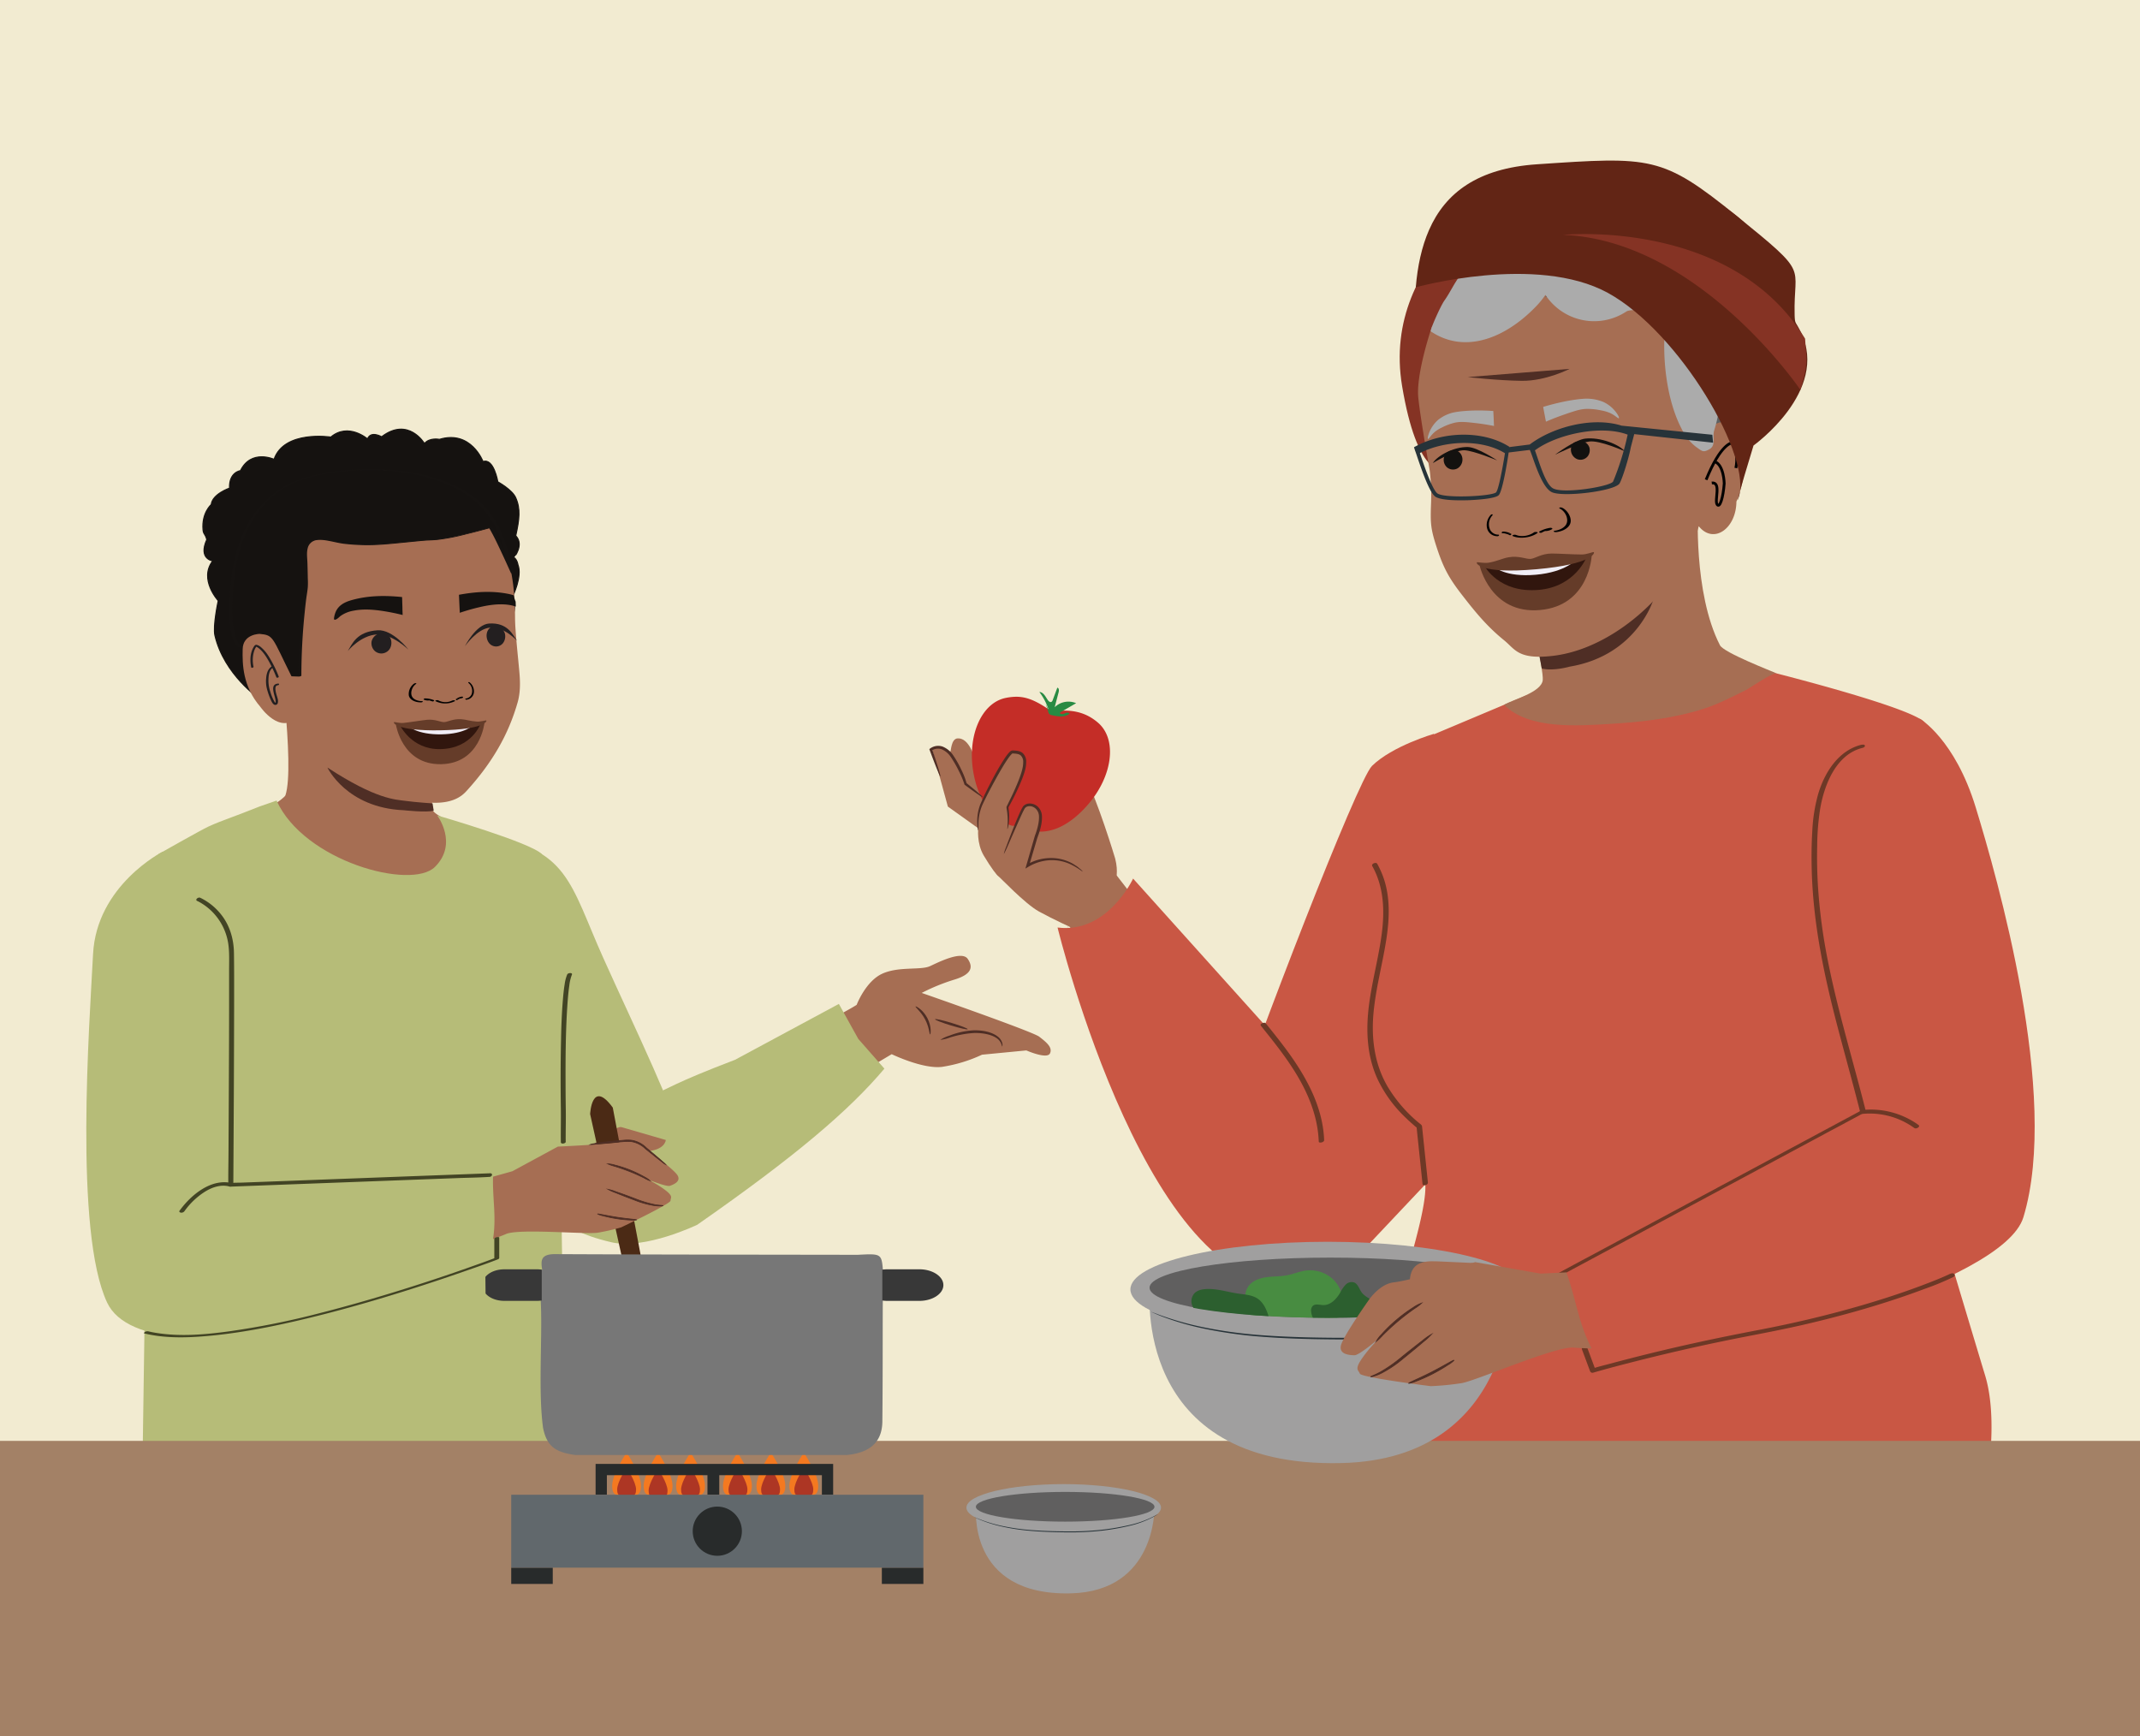 <svg xmlns="http://www.w3.org/2000/svg" xmlns:xlink="http://www.w3.org/1999/xlink" viewBox="0 0 1303.15 1057.31"><defs><style>.cls-1,.cls-23,.cls-26,.cls-40{fill:none;}.cls-2,.cls-33{isolation:isolate;}.cls-3{fill:#f2ebd1;}.cls-4{fill:#a66e53;}.cls-5{fill:#c42d27;}.cls-30,.cls-46,.cls-6{fill:#4f2e25;}.cls-7{fill:#c95744;}.cls-8{fill:#b6bc78;}.cls-10,.cls-9{fill:#151210;}.cls-9{stroke:#161311;stroke-width:0.66px;}.cls-23,.cls-26,.cls-30,.cls-40,.cls-46,.cls-9{stroke-miterlimit:10;}.cls-11{fill:#161311;}.cls-12{fill:#231f20;}.cls-13,.cls-33{fill:#010101;}.cls-14{fill:#653c29;}.cls-15{fill:#31160e;}.cls-16{fill:#f1eef7;}.cls-17{fill:#565656;}.cls-18{fill:#a38166;}.cls-19,.cls-21{fill:#cfcfcf;}.cls-19{mix-blend-mode:multiply;opacity:0.27;}.cls-20{fill:#4b2a15;}.cls-22{fill:#282b2b;}.cls-23,.cls-26{stroke:#282b2b;}.cls-23{stroke-width:7.19px;}.cls-24{fill:#f47920;}.cls-25{fill:#ad3624;}.cls-26{stroke-width:6.86px;}.cls-27{fill:#61686c;}.cls-28{fill:#777;}.cls-29{fill:#383838;}.cls-30,.cls-46{stroke:#4f2e25;}.cls-30{stroke-width:0.43px;}.cls-31{fill:#424424;}.cls-32{fill:#a09f9f;}.cls-33{opacity:0.4;}.cls-34{fill:#273339;}.cls-35{fill:#513835;}.cls-36{fill:#5e5f5f;}.cls-37{fill:#853324;}.cls-38{fill:#13110f;}.cls-39{fill:#ababab;}.cls-40{stroke:#010101;stroke-width:1.69px;}.cls-41{fill:#622515;}.cls-42{fill:#6d3826;}.cls-43{clip-path:url(#clip-path);}.cls-44{fill:#488c41;}.cls-45{fill:#2c5f2f;}.cls-46{stroke-width:0.55px;}.cls-47{fill:#288b43;}</style><clipPath id="clip-path"><ellipse class="cls-1" cx="808.36" cy="784.13" rx="110.14" ry="18.33"/></clipPath></defs><g class="cls-2"><g id="Layer_11" data-name="Layer 11"><polyline class="cls-3" points="-122.78 1190.79 -122.78 -52.07 1384.52 -52.07 1384.52 1190.79"/><polyline class="cls-4" points="728.52 595.64 679.89 532.95 647.37 556.33 660.32 581.61"/><path class="cls-4" d="M679.07,522.75c-.23-.88-10.94-36.13-18.57-50.32s-4.54-26.6-11.87-29.7-11.66,7.21-11,19.2,9,20.32,5.08,23.5-49.24-23.62-49.24-23.62-3.08-12.61-10.32-12.18c-4.17.21-4,8.51-4.52,8.12-6.68-5.18-11-1.54-11-1.54l9.57,34.94,18.51,13.23s-1.14,9.08,3.38,16.67,8.11,12.18,8.91,12.57,16,16.67,24.72,21.46,20.54,10.16,20.54,10.16l26.15-29.19S681.21,531,679.07,522.75Z"/><path class="cls-5" d="M662.33,490.15C652,502,640,508.54,628.11,505.77c-2.37-.56-3.73-2.59-5.94-3.34-1.17-.24-2.72.21-4.15.39a5.67,5.67,0,0,1-2.08-.09c-12-4-20-15.36-23.06-31.57-4.24-22.68,4.64-43.37,19.84-46.23a33.59,33.59,0,0,1,6.07-.65,23.56,23.56,0,0,1,6.89,1c4.1,1.21,8.53,3.63,14.29,7.62l.59.42c12.21-1.83,20.92.52,28.25,6.91C680.43,450.47,677.53,472.79,662.33,490.15Z"/><path class="cls-4" d="M595.64,505.59s-1-8.46,1.55-14.72,16.42-33.21,19.34-33,8.17-.14,7.35,8-10.28,25.23-10.39,25.67,1.34,6.38,0,13.35"/><path class="cls-6" d="M613.46,504.84c-.15,0,.11-1.51.17-4.21a40.36,40.36,0,0,0-.2-4.9c-.09-1-.23-2-.4-3l-.12-.86a1.77,1.77,0,0,1,.28-1.12l.79-1.61c2.13-4.36,4.68-9.57,6.91-15.54,1.07-3,2.19-6.2,2.18-9.48a5.28,5.28,0,0,0-1.53-4.14c-1.12-.93-2.86-1.07-4.72-1.16-.28-.23-.91.5-1.47,1.12s-1.09,1.38-1.6,2.11c-1,1.46-2,3-2.86,4.44-1.81,3-3.46,5.92-5,8.73-3.07,5.64-5.76,10.78-7.78,15.17a30,30,0,0,0-2.28,11,36.89,36.89,0,0,1-.18,4.22c-.11,0-.43-1.48-.53-4.23a28.23,28.23,0,0,1,1.81-11.52c1.91-4.53,4.48-9.73,7.49-15.45,1.52-2.85,3.15-5.82,5-8.85.91-1.51,1.86-3,2.9-4.56.53-.76,1.08-1.51,1.71-2.25a8.34,8.34,0,0,1,1.06-1.1,3.57,3.57,0,0,1,.8-.52,2.17,2.17,0,0,1,.75-.15l.34,0c1.79.11,4,.15,5.75,1.56a7,7,0,0,1,2.16,5.51c0,3.77-1.27,7.06-2.39,10.09a142.78,142.78,0,0,1-7.33,15.55l-.85,1.57c-.15.36-.22.29-.19.47l.09.8q.2,1.65.27,3.12a34.39,34.39,0,0,1-.11,5C614.06,503.41,613.56,504.86,613.46,504.84Z"/><path class="cls-4" d="M660.54,532.82s-15.27-18.71-34.26-5.05l6.62-24.2s3-15.4-9.09-13.4L611.25,522l3,10.57,13.59,6.53s17.06,1,17.63.49S660.54,532.82,660.54,532.82Z"/><path class="cls-6" d="M659.32,530.68c-.2.28-2.93-2.46-8.71-4.94a26.7,26.7,0,0,0-10.91-1.94,28.21,28.21,0,0,0-13.42,4l-1.87,1.12.6-2.06c1.57-5.42,3.27-11.32,5.06-17.5h0l0-.07c.21-.59.45-1.23.68-1.86,1.2-3.6,2.15-7.34,1.92-10.75s-3.05-6-6-5.75a4.08,4.08,0,0,0-1.94.61,4.18,4.18,0,0,0-1.2,1.64c-.73,1.37-1.38,2.78-2,4.14l-3.38,7.61c-1.94,4.41-3.56,8.12-4.86,11.07-1.17,2.6-1.9,4-2,4a24.88,24.88,0,0,1,1.37-4.23c1-2.68,2.44-6.55,4.33-11.29.95-2.38,2-5,3.2-7.74.6-1.38,1.22-2.8,2-4.26.18-.37.42-.75.63-1.12a4,4,0,0,1,1-1.11,5.53,5.53,0,0,1,2.74-.94,7.18,7.18,0,0,1,5.4,1.9,8.21,8.21,0,0,1,2.51,5.34c.27,3.95-.74,7.75-2,11.5-.25.67-.49,1.34-.72,2l0-.09c-1.82,6.16-3.57,12.05-5.17,17.47l-1.28-.94a28.85,28.85,0,0,1,14.32-4A26.65,26.65,0,0,1,651,524.79a21.86,21.86,0,0,1,3.78,2.11,15.55,15.55,0,0,1,2.58,1.91A9.92,9.92,0,0,1,659.32,530.68Z"/><path class="cls-6" d="M598.53,485.5c-.18.23-4.47-2.73-11-7.53l-.19-.14-.08-.29a52.73,52.73,0,0,0-3.35-8,69.74,69.74,0,0,0-5-8.7,12.59,12.59,0,0,0-5.54-4.6,6.8,6.8,0,0,0-6,.82l.25-.89c1.66,4.93,3,9.07,3.89,12s1.32,4.64,1.16,4.7-.9-1.55-2.05-4.38-2.71-6.91-4.51-11.78l-.2-.55.45-.34a8.32,8.32,0,0,1,7.53-1.24,14,14,0,0,1,6.43,5.18,62.85,62.85,0,0,1,5.11,9,46.09,46.09,0,0,1,3.23,8.41l-.26-.43C594.74,481.87,598.71,485.26,598.53,485.5Z"/><path class="cls-7" d="M813,671.84,690,535s-15.59,33.68-46,29.8c0,0,57.07,234.09,149.23,215.86Z"/><path class="cls-7" d="M843.47,834.8c.91-29.4,26.29-93,24.42-114.31,0,0-3-27.15-6.54-36.66-3.65-9.86-12.19-17.45-16.8-26.88-4.93-10.08-8.28-20.32-9-31.55a240.72,240.72,0,0,1,1-39.54c1.22-12.65,2.82-25.21,4.9-37.76,2-12.1,4.07-24.19,5.85-36.33,2.58-17.57,4.71-35.41,4.88-53.22,3.17-2.34,6.41-4.58,9.78-6.66l79.1-33.3,1.85-16.81,81.94-14.16,47.91,20.14s85,21,98.29,31.25c16.21,12.5-10.72,236.86-10.72,236.86s40.11,134,48.52,161.74.55,67.7.55,67.7l-70.26-8.43c-19.26-21.25-76.53,6.48-105.22,8.43H849.28l-9-11.59C841,892,843.42,836.62,843.47,834.8Z"/><path class="cls-4" d="M523.13,653.75,543,641.93s18.7,9.1,30.55,7.74a89.27,89.27,0,0,0,24.44-7.42l27-2.61s12.57,5.55,14.38,1.83-2.43-7-6.53-10.19-71.56-26.65-71.56-26.65A119.83,119.83,0,0,1,581,596.57c10.54-3.16,11.84-7.48,8.3-12.66s-17.6,1.91-22.91,4.39c-5.71,2.67-19.12,0-29.22,4.66s-15.51,18.93-15.51,18.93C518,614.27,508,619.57,508,619.57,507.91,620.47,523.13,653.75,523.13,653.75Z"/><path class="cls-8" d="M522.66,632.63l-11.83-21.31-63.18,34C410,659.75,410.05,661.47,386.47,672l-.31-.3c-3.79,4.63-5.88,12.43-7.33,17.22-3.33,11-28.67,23.24-29.53,34.81-.55,7.48-10.08,8.37-7.8,20.34,4.18,2.15,11.22,7.86,30.88,12.4,20.36,4.71,52.18-10.65,52.18-10.65,60.27-42,92.64-69.77,114-95.08Z"/><path class="cls-4" d="M169,389.6s10.75,76.81,4.83,94.64c-1.43,4.32-56.5,35.6-56.5,35.6L258.18,556l59.29-36.13s-52.33-21.22-53.83-26.39-.53-40-.53-40"/><path class="cls-9" d="M314.07,326.22h0c2.22-10.12,3-16.34-.05-23.19-2.13-4.84-10.87-9.62-10.87-9.62s-2.46-14.65-9-12.33c0,0-7.32-19.38-26.55-13.53,0,0-6-1.26-9.12,2.54,0,0-9.83-16.53-26.08-4.12,0,0-6.62-3.87-8.59,1.32,0,0-11.65-10.16-22.36-1.13,0,0-28.38-4.38-34.56,13.54,0,0-13.93-6.35-20.44,6.89,0,0-7.06.86-6.68,10.65,0,0-10.43,3.54-11.14,10,0,0-5.87,5.06-5,15.3.24,2.92,1.19,2.11,2.3,6-5.33,11.94,3.61,13,3.61,13-8.6,11.22,3.35,24.25,3.35,24.25s-3.35,15.45-2,21.22c5.64,24,27.26,38.55,27.26,38.55s-6-51.11-7.27-63.63,8-34.82,11.24-39.69,27.89,2.66,65.16,1.22,44.5-8.4,49-7.38c9.32,2.11,18.38,34.44,18.51,44.33s3.9,28.38,3.9,28.38,19.47-9.22,13.49-25.58c0,0,6-12.22,3.22-19.32,0,0-.42-3-2.38-4.42C313,339.46,319.36,331.84,314.07,326.22Z"/><path class="cls-4" d="M194.67,456.34c15.38,16.59,38.11,27.49,59.24,31.39,20.74,3.82,27.56-3.17,30.37-6.28,15.46-17,25.42-34.23,31-54,1.5-5.36,1.56-11.11,1.09-17-.71-8.81-2.7-25.7-2.73-34.13-.08-21.49-2.84-40.91-15-58.73-25.35-37.12-84-35.24-105.63-24.46-25.23,12.59-36.25,37.41-37.31,63.6a70.53,70.53,0,0,0,2.94,23.85,76.26,76.26,0,0,1,9.66,12.77"/><path class="cls-10" d="M298.68,321.27s1.74,1.52,13.4,27.45c-2.9-8.27-4.6-20.73-11.87-32.21C274.82,276.44,197.62,283.43,176.05,295c-25.22,13.57-34.16,40-35.2,68.21-.42,11.47-.76,18.79,2.83,28.23.16.12,2.21,2.19,2.21,2.19s23.14,4,31,17.83l5.63.19s-.09-27.73,3.93-54.07c0,0-.21-14.4-.49-18.72-.88-13.31,11.13-10.76,19.45-8.81,5.17,1.22,16.32,1.81,21.63,1.59,13.56-.54,30.67-2.92,37-3C273,328.58,298.68,321.27,298.68,321.27Z"/><path class="cls-11" d="M297.79,321.58a12,12,0,0,1,1.24,2c2.1,3.77,3.94,7.69,5.78,11.59,2.16,4.57,4.25,9.17,6.32,13.78.17.38,2-.19,1.89-.5-2.23-6.45-3.54-13.17-5.84-19.6A58.24,58.24,0,0,0,297.33,311c-6.46-7.74-15.08-13.32-24.33-17.15a110.76,110.76,0,0,0-30.74-7.41,160.05,160.05,0,0,0-31.26-.13,128.61,128.61,0,0,0-25.73,4.75,57.72,57.72,0,0,0-23.91,14.21c-9.15,9-14.9,20.76-18,33.11a114.13,114.13,0,0,0-3.1,19.53c-.54,7.21-1,14.67-.28,21.88a45.46,45.46,0,0,0,2.11,10,7.43,7.43,0,0,0,.78,2,8.35,8.35,0,0,0,.95.93,5.59,5.59,0,0,0,1.36,1.26,12.85,12.85,0,0,0,2.25.48c1.7.4,3.4.86,5.07,1.39a57.86,57.86,0,0,1,13.79,6.22,33.74,33.74,0,0,1,6.44,5.23,25.13,25.13,0,0,1,2.68,3.41c.25.39.43.94.85,1.1a2.74,2.74,0,0,0,.7,0l5,.17c.3,0,1.56-.17,1.56-.6a378.54,378.54,0,0,1,2-38.24q.38-3.82.84-7.63c.32-2.66.84-5.31,1.08-8a45.87,45.87,0,0,0,0-5.11c-.06-3.19-.13-6.37-.23-9.56-.09-2.87-.58-5.94.11-8.75a6.46,6.46,0,0,1,4.86-5.1c2.74-.57,5.73-.07,8.44.45,2.94.56,5.81,1.31,8.79,1.68,3.84.47,7.71.71,11.58.82,8.41.24,16.84-.69,25.2-1.51,4-.39,8-.81,12-1.15,2.56-.22,5.14-.22,7.71-.46a127.32,127.32,0,0,0,17.92-3.44q7.18-1.74,14.3-3.73l.77-.22c.15,0,.95-.24.88-.49s-.9,0-1,0c-9.76,2.78-19.74,5.55-29.81,6.94-2.42.33-4.84.35-7.27.51-3.71.25-7.4.65-11.09,1-8.74.87-17.57,2-26.35,1.88-4.08-.05-8.17-.28-12.23-.73-3.11-.35-6.09-1.05-9.15-1.67-4.75-.95-11.33-1.88-15.24,1.8-2.22,2.09-2.59,5.3-2.44,8.2s.23,5.51.3,8.26c.07,2.95.13,5.89.18,8.84a62.72,62.72,0,0,1-.95,8.83,384.12,384.12,0,0,0-2.95,46.23v.81l1.56-.6-5.63-.2.32.1c-5-8.56-14.83-13.26-23.94-16.08-1.57-.48-3.16-.92-4.76-1.3a14.51,14.51,0,0,1-2.39-.52c-.09,0-.08-.05,0,0a6.21,6.21,0,0,1-.85-.85c-.35-.35-.73-.68-1.06-1.05a4.89,4.89,0,0,1-.79-1.75A44.83,44.83,0,0,1,141.9,380c-.76-6.85-.35-13.91.08-20.76a116.76,116.76,0,0,1,2.69-19.16c2.72-11.81,7.72-23.23,15.85-32.35A54.91,54.91,0,0,1,184,292a113.59,113.59,0,0,1,23.66-4.76,157.81,157.81,0,0,1,29.56-.44,117.19,117.19,0,0,1,29.93,6.1c9,3.21,17.6,7.89,24.52,14.55a51.53,51.53,0,0,1,9.58,12.67c3.45,6.43,5.53,13.41,7.43,20.42.76,2.82,1.5,5.64,2.45,8.4l1.89-.5c-3.11-6.92-6.25-13.83-9.63-20.62a57.79,57.79,0,0,0-3.44-6.39,3.14,3.14,0,0,0-.38-.5C299.22,320.65,297.57,321.38,297.79,321.58Z"/><path class="cls-4" d="M181.18,436.46c-10.66,11.39-22.68-6.09-22.68-6.09-10.74-12.46-10.95-25.93-10.72-35.15S158.14,386,158.14,386c8.62.79,7.42,1.82,19.5,26.12"/><path class="cls-12" d="M169.75,412a72.7,72.7,0,0,0-6.27-12.54,23.23,23.23,0,0,0-4.59-5.39,6.78,6.78,0,0,0-2.47-1.38c-1.1-.27-1.62.7-2.11,1.55-2.06,3.62-2.13,8.06-1.37,12.06.13.66,1.56.3,1.43-.38a18.35,18.35,0,0,1,.42-9.56,9,9,0,0,1,1.61-3l-.85.31a.36.36,0,0,1,.15,0c.05,0-.16-.05,0,0l.28.1a6.47,6.47,0,0,1,1.63,1c2.56,2,4.41,4.95,6,7.74a79.86,79.86,0,0,1,4.67,9.85c.27.65,1.68.24,1.43-.38Z"/><path class="cls-12" d="M169.35,416.26c-6,.48-1.1,8.26-1.51,11.45,0,.05-.15.53-.14.54s.25.11.21-.07-.35-.34-.43-.44a7.19,7.19,0,0,1-.58-.86,26.21,26.21,0,0,1-2.23-5.46,21.55,21.55,0,0,1-1.21-6.62c0-2.68.19-6.73,2.81-8.27.83-.49.07-1.21-.62-.8-2.6,1.51-3.38,4.55-3.58,7.37a18.89,18.89,0,0,0,.39,6,41.55,41.55,0,0,0,2.35,6.87c.48,1,1.09,2.58,2.19,3.13a1.57,1.57,0,0,0,2.14-.89,5.41,5.41,0,0,0-.15-3.08c-.38-1.61-2.81-7.62.22-7.86.79-.06,1.11-1.09.14-1Z"/><path class="cls-12" d="M234.94,385.82c-2.56-1.13-5.4.16-6.94,1.69a6.37,6.37,0,0,0-1.71,3.06,6.49,6.49,0,0,0,1.89,5.79,6,6,0,0,0,7,.78c2.95-1.59,3.71-5.3,2.8-7.91a6,6,0,0,0-3-3.41"/><path class="cls-12" d="M248.74,395.59S239.27,383.24,230,383.8c-13,.79-15.63,8.55-18.22,12.66,0,0,7.89-9.76,18-10.12C238.91,386,248.74,395.59,248.74,395.59Z"/><path class="cls-12" d="M298.84,381.93c2.23-1.43,5-.49,6.61.86a6.31,6.31,0,0,1,1.94,2.82,6.85,6.85,0,0,1-1.08,6,5.35,5.35,0,0,1-6.36,1.6c-2.92-1.24-4.06-4.83-3.51-7.53a5.92,5.92,0,0,1,2.4-3.73"/><path class="cls-12" d="M283.1,393.54s6.74-13.35,14.74-13.85c11.26-.7,14.36,6.71,17,10.5,0,0-7.85-8.79-16.54-8C290.46,382.9,283.1,393.54,283.1,393.54Z"/><path class="cls-13" d="M275.41,426.57a9.31,9.31,0,0,1-8.56-.12c-.55-.3-2.33.11-1.56.54a13.12,13.12,0,0,0,11.64,0c.3-.17.24-.41-.15-.52a2.11,2.11,0,0,0-1.37.13"/><path class="cls-13" d="M264.21,426.35a15,15,0,0,0-5.32-1.06,1.21,1.21,0,0,0-.79.3c-.15.14-.17.33,0,.43a5.65,5.65,0,0,0,2.91.52,1.09,1.09,0,0,0,.88-.39c.15-.25-.16-.4-.4-.38a4.59,4.59,0,0,1-2.35-.43l-.76.73a13.46,13.46,0,0,1,4.75,1,1.17,1.17,0,0,0,1-.15c.18-.13.38-.41.08-.53"/><path class="cls-13" d="M257,426.93c-2.12.05-4.66-.75-5.79-2.31-1.69-2.34-.4-6.48,2.18-8.16.28-.18.12-.39-.18-.44a1.74,1.74,0,0,0-1.12.3,7.8,7.8,0,0,0-3.14,7.17c.42,2.1,2.52,3.49,5.1,4a12.37,12.37,0,0,0,2.37.21c.32,0,.89-.14,1-.4s-.15-.36-.46-.35"/><path class="cls-13" d="M279.25,425.3a.27.27,0,0,1,.25-.41,2.54,2.54,0,0,0,1.62-.63l.59.66a7.55,7.55,0,0,0-3.27,1.36.59.59,0,0,1-.68-.07c-.14-.11-.3-.37-.11-.52"/><path class="cls-13" d="M277.65,425.69a8.26,8.26,0,0,1,3.67-1.5.69.69,0,0,1,.58.23.3.3,0,0,1,0,.43"/><path class="cls-13" d="M283.68,425.37a4.35,4.35,0,0,0,3.56-2.76,6.27,6.27,0,0,0-2-6.76.26.26,0,0,1,.08-.46.84.84,0,0,1,.75.2,7,7,0,0,1,2.53,5.7,4.94,4.94,0,0,1-3,4.38,5.33,5.33,0,0,1-1.52.4.73.73,0,0,1-.7-.31c-.12-.25.07-.37.27-.39"/><path class="cls-10" d="M244.85,363.52q.1,3.11.2,6.23c0,1.58.09,3.17.14,4.74-4.71-1.17-8.72-1.91-11.75-2.38-6-.93-12.25-1.43-18.26-.22a19.29,19.29,0,0,0-7.74,3.14c-.74.53-2.72,2.78-3.88,2.25-.47-.21.2-2.79.28-3,1.39-5.2,5.39-7.47,10.33-8.86,10.08-2.84,20.31-2.91,30.68-1.85"/><path class="cls-10" d="M314,366.35a15.67,15.67,0,0,1-1.11-3.82,25.18,25.18,0,0,0-3.16-.85c-10.11-2.06-20.15-1.35-30.25.5.09,2.07.19,4.15.28,6.23.08,1.58.15,3.16.23,4.74,4.53-1.53,8.41-2.58,11.35-3.27,5.82-1.4,11.91-2.37,17.89-1.63a22.29,22.29,0,0,1,4.88,1.13Z"/><path class="cls-6" d="M263.4,489.22s-10.53-.7-16.54-1.54-17.64-.77-47.48-20.3c0,0,11.6,24.55,46.5,26,0,0,14.15,1.56,18.22.24Z"/><path class="cls-14" d="M268.08,441.91c-10.3.19-27-.71-27-.71s3.65,24.57,27.52,24.14S295,440.21,295,440.21,278.37,441.72,268.08,441.91Z"/><path class="cls-15" d="M268.18,441.91c-4.9.09-24.65-.38-24.65-.38s6.89,15,24.6,14.64c19.2-.35,24.48-15.38,24.48-15.38Z"/><path class="cls-16" d="M268.4,442.64c-4.89.09-19.8-.47-19.8-.47s5.46,5.26,20.14,5S288,441.61,288,441.61Z"/><path class="cls-14" d="M296.09,438.69c-.52-.12-3.35.88-5.79.71-4.05-.27-6.61-1.29-9.55-1.46-5-.3-8.17,1.74-10.35,1.78s-5.39-1.88-10.4-1.41c-2.93.28-10.18,1.48-14.23,1.9-2.42.26-5.29-.64-5.81-.5-.72.19.78,5.47,28.17,5S296.82,438.85,296.09,438.69Z"/><path class="cls-6" d="M610.4,635.5a7.39,7.39,0,0,0-2.63-4.15c-3.32-2.73-9-4.14-15-3.94a47.23,47.23,0,0,0-14.63,3.23,21,21,0,0,0-5.55,2.58,25,25,0,0,0,5.93-1.45,60.62,60.62,0,0,1,14.38-2.72c5.67-.2,11.09,1,14.14,3.21a7.59,7.59,0,0,1,2.7,3.41c.38,1,.44,1.53.51,1.6S610.58,636.67,610.4,635.5Z"/><path class="cls-6" d="M579.53,622.91c-5.51-1.68-10.06-2.69-10.15-2.26s4.27,2.14,9.77,3.81,10,2.69,10.13,2.25S585,624.59,579.53,622.91Z"/><path class="cls-6" d="M563.34,620.74c2.52,4.76,2.58,9,3,9.18s1.13-4.59-1.56-9.85-7.15-7.58-7.27-7.18C557.22,613.27,560.83,616,563.34,620.74Z"/><path class="cls-8" d="M358.49,742c18.94,10.72,46.71,3.37,68.24-1.4l.51-.34c-4.53-10-.62-14.5-4.84-27.18-12.87-40.56-34.71-84.54-55-129.67S346,515.35,294,509.42c0,0,28.46,164.81,61.57,227.14Z"/><path class="cls-4" d="M361.35,697l.85-.72c3.09-2.53,13.39-10.78,16.24-9.93,3.33,1,27,7.84,27,7.84s-.34,6.51-12.77,6.9S361.35,697,361.35,697Z"/><path class="cls-8" d="M158,491.12c-18.14,7.28-22.15,8.15-31,12.17-4.29,1.94-30.56,16.85-30.56,16.85l2.85,75.32L88.69,760.59l-1.88,128.5c-7.07,16.18.14-17.37-2.52.17L63.18,918.93c14.35,3.81,51-23.25,65.54-21,23,3.62,46.69,4,69.93,4.95,28.78,1.17,57.67,1.93,86.4-.76,28.5-2.67,40.77,9.71,68.24,1.83L342.88,785.72s-2.5-64.05,1.2-74.74c4.69-13.58,6.2-19.52,6.47-38.64.48-33.7-16.62-55.61-16.62-55.61L330,520.16c-6.52-7.08-63.78-23.64-63.78-23.64s13,17.11-1.37,31.38-79.72-3.37-96.44-40.41Z"/><path class="cls-17" d="M328.51,824.91h0Z"/><rect class="cls-18" x="-85.58" y="877.4" width="1456.1" height="247.98"/><path class="cls-19" d="M299,874.53l-.17-.1Z"/><path class="cls-1" d="M151.66,695.83q.78,3.81,1.82,7.55a.74.74,0,0,0-.15-.53C153,701.39,152.35,699,151.66,695.83Z"/><path class="cls-20" d="M373.15,674.45l34.59,183.06-8.14,2.17L359.36,678.41S360.3,656.87,373.15,674.45Z"/><path class="cls-21" d="M403.82,804.68c-.17.11-.35.26-.55.39C403.47,804.94,403.65,804.79,403.82,804.68Z"/><path class="cls-21" d="M402.56,805.58c-.4.28-.8.56-1.24.85C401.76,806.14,402.16,805.86,402.56,805.58Z"/><path class="cls-21" d="M403.16,805.15a4.62,4.62,0,0,1-.47.34A4.62,4.62,0,0,0,403.16,805.15Z"/><path class="cls-21" d="M401.21,806.48c-.16.11-.37.22-.56.35C400.84,806.7,401.05,806.59,401.21,806.48Z"/><path class="cls-21" d="M405.44,803.35l-.39.34Z"/><path class="cls-21" d="M406.48,802.38c-.29.3-.63.58-.94.88C405.85,803,406.19,802.68,406.48,802.38Z"/><path class="cls-21" d="M404.92,803.79a3,3,0,0,0-.43.37A3,3,0,0,1,404.92,803.79Z"/><path class="cls-21" d="M404.41,804.2l-.56.46Z"/><path class="cls-21" d="M400.53,806.92c-.21.11-.41.23-.61.35C400.12,807.15,400.32,807,400.53,806.92Z"/><path class="cls-21" d="M398.27,808.19l-.64.35Z"/><path class="cls-21" d="M399.83,807.32c-.46.27-.95.54-1.45.81C398.88,807.86,399.37,807.59,399.83,807.32Z"/><path class="cls-21" d="M409.37,798.56c-.07.11-.13.23-.2.35C409.24,798.79,409.3,798.67,409.37,798.56Z"/><path class="cls-21" d="M410.5,795.05a2.09,2.09,0,0,1,0,.34A2.09,2.09,0,0,0,410.5,795.05Z"/><path class="cls-21" d="M409.86,797.52c-.07.14-.12.3-.2.45C409.74,797.82,409.79,797.66,409.86,797.52Z"/><path class="cls-21" d="M407.77,800.93c-.11.16-.25.3-.38.46C407.52,801.23,407.66,801.09,407.77,800.93Z"/><path class="cls-21" d="M408.81,799.5c-.08.14-.18.28-.26.41C408.63,799.78,408.73,799.64,408.81,799.5Z"/><path class="cls-21" d="M407.33,801.47a3.81,3.81,0,0,0-.33.36A3.81,3.81,0,0,1,407.33,801.47Z"/><path class="cls-21" d="M408.12,800.5c-.1.13-.21.24-.31.38C407.91,800.74,408,800.63,408.12,800.5Z"/><path class="cls-21" d="M410.45,795.52c0,.16-.06.31-.1.45C410.39,795.83,410.41,795.68,410.45,795.52Z"/><path class="cls-21" d="M410.57,794.55a2,2,0,0,0,0,.34A2,2,0,0,1,410.57,794.55Z"/><path class="cls-21" d="M410.18,796.58a2.58,2.58,0,0,1-.1.33A2.58,2.58,0,0,0,410.18,796.58Z"/><path class="cls-21" d="M410,797.05c-.05.15-.12.28-.15.4C409.92,797.33,410,797.2,410,797.05Z"/><path class="cls-21" d="M408.46,800l-.25.32Z"/><path class="cls-21" d="M410.32,796.07a2,2,0,0,0-.08.37A2,2,0,0,1,410.32,796.07Z"/><path class="cls-21" d="M409.1,799a2.87,2.87,0,0,1-.27.46A2.87,2.87,0,0,0,409.1,799Z"/><path class="cls-21" d="M409.61,798.09l-.16.33Z"/><path class="cls-21" d="M406.9,801.94l-.34.34Z"/><path class="cls-19" d="M397.63,808.54c-.05,0-.08,0-.14.05S397.58,808.55,397.63,808.54Z"/><path class="cls-19" d="M408.83,799.48l0,0Z"/><path class="cls-19" d="M408.55,799.91a.6.6,0,0,0-.09.13A.6.6,0,0,1,408.55,799.91Z"/><path class="cls-19" d="M406.56,802.28s-.05.08-.08.1S406.52,802.31,406.56,802.28Z"/><path class="cls-19" d="M403.85,804.66s0,0,0,0S403.84,804.66,403.85,804.66Z"/><path class="cls-19" d="M404.49,804.16s-.06,0-.08,0S404.45,804.17,404.49,804.16Z"/><path class="cls-19" d="M407,801.83l-.1.11Z"/><path class="cls-19" d="M409.17,798.91a.14.14,0,0,1-.07.11A.14.14,0,0,0,409.17,798.91Z"/><path class="cls-19" d="M405.05,803.69l-.13.1Z"/><path class="cls-19" d="M403.27,805.07a.38.38,0,0,1-.11.08A.38.38,0,0,0,403.27,805.07Z"/><path class="cls-19" d="M405.54,803.26a.41.41,0,0,0-.1.09A.41.41,0,0,1,405.54,803.26Z"/><path class="cls-19" d="M408.21,800.36a1.1,1.1,0,0,0-.09.14A1.1,1.1,0,0,1,408.21,800.36Z"/><path class="cls-19" d="M399.92,807.27s-.05,0-.09.05S399.89,807.27,399.92,807.27Z"/><path class="cls-19" d="M398.38,808.13l-.11.06Z"/><path class="cls-19" d="M407.81,800.88a.1.1,0,0,0,0,0A.1.1,0,0,1,407.81,800.88Z"/><path class="cls-19" d="M400.65,806.83s-.09,0-.12.09S400.62,806.86,400.65,806.83Z"/><path class="cls-19" d="M407.39,801.39s-.05.05-.06.08S407.39,801.41,407.39,801.39Z"/><path class="cls-19" d="M402.69,805.49a.73.73,0,0,1-.13.09A.73.73,0,0,0,402.69,805.49Z"/><path class="cls-19" d="M401.32,806.43l-.11.05Z"/><path class="cls-19" d="M409.89,797.45a.07.07,0,0,0,0,.07A.07.07,0,0,1,409.89,797.45Z"/><path class="cls-19" d="M410.53,794.89a1.43,1.43,0,0,0,0,.16A1.43,1.43,0,0,1,410.53,794.89Z"/><path class="cls-19" d="M410.46,795.39a.57.57,0,0,0,0,.13A.57.57,0,0,1,410.46,795.39Z"/><path class="cls-19" d="M410.35,796s0,.07,0,.1S410.35,796,410.35,796Z"/><path class="cls-19" d="M409.66,798a.61.61,0,0,0-.05.12A.61.61,0,0,1,409.66,798Z"/><path class="cls-19" d="M409.45,798.42l-.08.14Z"/><path class="cls-19" d="M410.24,796.44a.53.53,0,0,0-.06.14A.53.53,0,0,1,410.24,796.44Z"/><path class="cls-19" d="M410.08,796.91a.43.43,0,0,0,0,.14A.43.43,0,0,1,410.08,796.91Z"/><rect class="cls-22" x="311.31" y="954.6" width="25.29" height="9.92"/><rect class="cls-22" x="537" y="954.6" width="25.29" height="9.92"/><line class="cls-23" x1="434.4" y1="894.51" x2="434.4" y2="910.21"/><path class="cls-24" d="M390.36,904.69c0,7.17-3.94,5.79-8.79,5.79s-8.78,1.38-8.78-5.79,8.78-20.17,8.78-20.17S390.36,897.52,390.36,904.69Z"/><path class="cls-24" d="M409.53,904.69c0,7.17-3.94,5.79-8.79,5.79s-8.78,1.38-8.78-5.79,8.78-20.17,8.78-20.17S409.53,897.52,409.53,904.69Z"/><path class="cls-24" d="M429.29,904.69c0,7.17-3.94,5.79-8.79,5.79s-8.78,1.38-8.78-5.79,8.78-20.17,8.78-20.17S429.29,897.52,429.29,904.69Z"/><path class="cls-24" d="M457.86,904.69c0,7.17-3.93,5.79-8.78,5.79s-8.79,1.38-8.79-5.79,8.79-20.17,8.79-20.17S457.86,897.52,457.86,904.69Z"/><path class="cls-24" d="M478.21,904.69c0,7.17-3.93,5.79-8.78,5.79s-8.79,1.38-8.79-5.79,8.79-20.17,8.79-20.17S478.21,897.52,478.21,904.69Z"/><path class="cls-24" d="M498.26,904.69c0,7.17-3.93,5.79-8.78,5.79s-8.78,1.38-8.78-5.79,8.78-20.17,8.78-20.17S498.26,897.52,498.26,904.69Z"/><path class="cls-25" d="M387.33,907c0,4.7-2.58,3.8-5.76,3.8s-5.75.9-5.75-3.8,5.75-13.22,5.75-13.22S387.33,902.34,387.33,907Z"/><path class="cls-25" d="M406.5,907.72c0,4.7-2.58,3.8-5.76,3.8s-5.75.9-5.75-3.8,5.75-13.21,5.75-13.21S406.5,903,406.5,907.72Z"/><path class="cls-25" d="M426.26,907c0,4.7-2.57,3.8-5.75,3.8s-5.76.9-5.76-3.8,5.76-13.22,5.76-13.22S426.26,902.34,426.26,907Z"/><path class="cls-25" d="M455.14,907c0,4.7-2.57,3.8-5.75,3.8s-5.76.9-5.76-3.8,5.76-13.22,5.76-13.22S455.14,902.34,455.14,907Z"/><path class="cls-25" d="M475,907c0,4.7-2.57,3.8-5.75,3.8s-5.76.9-5.76-3.8,5.76-13.22,5.76-13.22S475,902.34,475,907Z"/><path class="cls-25" d="M495.24,907c0,4.7-2.58,3.8-5.76,3.8s-5.76.9-5.76-3.8,5.76-13.22,5.76-13.22S495.24,902.34,495.24,907Z"/><polyline class="cls-26" points="366.12 910.21 366.12 894.86 503.92 894.86 503.92 910.21"/><rect class="cls-27" x="311.31" y="910.21" width="250.98" height="44.39"/><circle class="cls-22" cx="436.8" cy="932.4" r="14.98"/><path class="cls-28" d="M328.7,778a5.31,5.31,0,0,0-2-3.91,18,18,0,0,0,3.46-.91h0c-.75-5.12-1.32-9.53,7.81-9.49,61.45.29,122.89.31,184.34.41,14.54-.76,14.54-.76,15.42,10.28h0l-.18,21.41c-.06,23.27,0,46.53-.24,69.79-.14,12.45-7.37,19-21.5,20.42l-165.54,0c-12.54-1.7-17.27-5.65-19.55-16.35-3-21.4-.51-53.16-1.32-74.59"/><path class="cls-28" d="M514.85,885.55a6.15,6.15,0,0,1,1,.43A10.75,10.75,0,0,0,514.85,885.55Z"/><path class="cls-29" d="M329.89,773.14a22.11,22.11,0,0,0-3.08-.22H307.32c-8,0-13.61,4.32-13.61,9.61s5.57,9.62,13.61,9.62h19.49a22.09,22.09,0,0,0,3.08-.23Z"/><path class="cls-29" d="M537.29,773.14a22.11,22.11,0,0,1,3.08-.22h19.49c8,0,14.61,4.32,14.61,9.61s-6.57,9.62-14.61,9.62H540.37a22.09,22.09,0,0,1-3.08-.23Z"/><path class="cls-4" d="M412.49,715.57c-2.45-3.83-19-16-19-16s-7.4-5.89-14.27-4.36-39.51,3-39.51,3l-27.69,15-11.79,3.3c-.36,13.79,2.15,24.38,0,38,3.75-1.39,6.58-2.48,7.91-3.07,7.8-3.46,48.77.33,55.83-.8a133.47,133.47,0,0,0,14.27-3.24s30-14.26,30.06-16.24,2-2.64-3.7-6.85a65.12,65.12,0,0,0-11.3-6.59s12.47,5.18,14.68,4.37S414.94,719.39,412.49,715.57Z"/><path class="cls-30" d="M405.31,709.08a7.89,7.89,0,0,1-1.66-1.14c-1.17-.91-2.61-2-4.29-3.36s-4-3.19-6.32-5.06a16,16,0,0,0-8.43-4.34,24.87,24.87,0,0,0-5,0l-4.73.35c-3,.25-5.76.52-8,.74l-5.48.59a10.22,10.22,0,0,1-2,.11,8.74,8.74,0,0,1,2-.46c1.25-.22,3.1-.52,5.35-.83s5-.63,8.05-.92l4.75-.4a23.27,23.27,0,0,1,5.21,0,16.52,16.52,0,0,1,8.85,4.61c2.3,1.92,4.37,3.68,6.18,5.2s3,2.6,4.11,3.57A10.26,10.26,0,0,1,405.31,709.08Z"/><path class="cls-30" d="M370.11,708.71a16.5,16.5,0,0,1,4.06.68,73,73,0,0,1,18.31,7.33,15.6,15.6,0,0,1,3.4,2.29,23.11,23.11,0,0,1-3.7-1.74c-2.26-1.12-5.4-2.61-9-4s-6.85-2.49-9.28-3.21A21.57,21.57,0,0,1,370.11,708.71Z"/><path class="cls-30" d="M403.73,734.18a4.06,4.06,0,0,1-1.38.17,25.27,25.27,0,0,1-3.79-.2,56.17,56.17,0,0,1-12-3.33c-4.53-1.71-8.62-3.29-11.55-4.49a32.29,32.29,0,0,1-4.7-2.08,28.11,28.11,0,0,1,4.91,1.5c3,1,7.16,2.51,11.65,4.23a70,70,0,0,0,11.77,3.54C401.76,734.08,403.73,734,403.73,734.18Z"/><path class="cls-30" d="M387.66,742.82a12.67,12.67,0,0,1-3.53.11,73.44,73.44,0,0,1-8.5-.83,82.13,82.13,0,0,1-8.33-1.74,14.5,14.5,0,0,1-3.37-1.12c.07-.27,5.33,1,11.85,2S387.68,742.56,387.66,742.82Z"/><path class="cls-8" d="M99.09,518.6S58.8,539,56.66,581.05,45,750,65.22,793.16c24.77,53,230.46-5.56,230.46-5.56l-.56-54.88L138.83,723.4s12.47-120.1,3.38-143.64-19.89-32.09-19.89-32.09"/><path class="cls-31" d="M298.37,714.46l-15.7.59L245,716.46l-45.6,1.72L160,719.66l-12.9.48c-2,.08-4.14,0-6.13.23a1.31,1.31,0,0,1-.28,0l1.39,1q.06-9.21.11-18.41.13-21.08.23-42.17.1-23.68.15-47.37c0-11,.06-22.08-.1-33.12-.13-8.65-2.58-17-8.11-23.78A36.18,36.18,0,0,0,122.59,547l-.69-.33c-1.28-.55-3.47,1.29-1.72,2,.26.11.51.23.76.36a6.51,6.51,0,0,0,.6.32c.38.22.77.44,1.14.67a35.62,35.62,0,0,1,6.08,4.7,35.07,35.07,0,0,1,10.46,21.7c.52,4.87.27,9.9.29,14.8q0,9.24,0,18.48,0,23.16-.13,46.31-.09,21.69-.22,43.36c0,7.3-.21,14.61-.13,21.91,0,.1,0,.2,0,.3,0,.76.73,1,1.39,1l15.7-.59,37.7-1.42,45.6-1.71,39.38-1.48c6.33-.24,12.71-.29,19-.72h.27c1.71-.06,2.29-2.3.26-2.22Z"/><path class="cls-31" d="M88,812c14.21,3.42,29.38,2.5,43.78,1,18.37-2,36.55-5.68,54.51-10,18.21-4.35,36.25-9.42,54.15-14.93Q262,781.44,283.28,774c6.52-2.28,13.1-4.49,19.53-7l.26-.11c.39-.14.94-.42.94-.89V753.64c0-.73-3-.23-3,.8v12.31l.94-.9c-5.23,2-10.5,3.87-15.78,5.74q-19.74,7-39.74,13.25c-17.39,5.46-34.91,10.52-52.58,15a489,489,0,0,1-54.49,10.88c-14.67,2-30,3.31-44.67.86-1.44-.24-2.87-.52-4.28-.86a3,3,0,0,0-2.1.33c-.27.15-1,.82-.31,1Z"/><path class="cls-31" d="M141.51,720.52c-12.8-3.27-25.24,7.11-32.2,16.77-.47.65.4,1.1.92,1.15a2.33,2.33,0,0,0,2.11-.93,44.71,44.71,0,0,1,12.24-11.7c4.45-2.81,9.76-4.68,15-3.34a2.45,2.45,0,0,0,2.27-.6.76.76,0,0,0-.36-1.35Z"/><path class="cls-32" d="M594.39,917.53s-5.88,54.3,57.7,52.72C703.92,969,703,918.44,703,918.44Z"/><ellipse class="cls-32" cx="647.75" cy="918.05" rx="59.25" ry="14.32"/><ellipse class="cls-33" cx="648.64" cy="917.53" rx="54.38" ry="9.05"/><path class="cls-34" d="M705,922.14l-.26.15-.73.46c-.65.41-1.63,1-2.92,1.62a58.82,58.82,0,0,1-11.48,4.31A144.85,144.85,0,0,1,671.71,932a175.75,175.75,0,0,1-22.24,1.09c-7.9-.06-15.43-.33-22.25-.93a126.82,126.82,0,0,1-18-2.79,81.42,81.42,0,0,1-11.71-3.65c-1.35-.51-2.37-1-3.06-1.32l-.78-.37c-.18-.08-.27-.13-.26-.14a1.33,1.33,0,0,1,.28.1l.81.31c.71.28,1.73.74,3.09,1.22A88.49,88.49,0,0,0,609.33,929a130.75,130.75,0,0,0,17.93,2.66c6.81.57,14.32.82,22.22.88a178.52,178.52,0,0,0,22.17-1.09,148.2,148.2,0,0,0,17.84-3.21A60.74,60.74,0,0,0,701,924.13c1.29-.64,2.3-1.15,2.95-1.52l.76-.41C704.89,922.17,705,922.13,705,922.14Z"/><path class="cls-35" d="M649.93,564.56a.76.76,0,0,0,.17.13l.19-.49Z"/><path class="cls-31" d="M344.49,695.24c-.07-6.3.15-12.6.06-18.89q-.12-7.71-.14-15.43c-.06-16.57,0-33.2,1.16-49.74.26-3.66.57-7.34,1.11-11a25.8,25.8,0,0,1,1.56-6.61c.66-1.43-2.34-1.25-2.82-.21a23.31,23.31,0,0,0-1.57,6c-.5,3-.81,6.13-1.06,9.21-.68,8.14-1,16.32-1.14,24.49-.33,14.12-.32,28.25-.12,42.37.09,6.7-.11,13.39,0,20.09,0,1.41,3,.86,3-.3Z"/><path class="cls-7" d="M835.47,466.4c-8.86,8.71-70,166.83-90.25,227.32,3.9,1.72,17.38,23,21,25.29,8.37,5.22,12.84,10,20.76,15.9,9.85,7.32-11.49,36.26-3.7,45.73,5.65,6.88,23.28-.52,40-12.09.31-.38,54.26-57.44,54.56-57.82,7.48-9.47-5.21-30.61-5.21-30.61l.61-233.28S847.91,454.18,835.47,466.4Z"/><path class="cls-7" d="M1169,437.58s21.4,12.49,34.11,54.08S1254.62,667,1232.15,741.2C1219.68,782.38,1054,821.8,1054,821.8l-38.51-90.62,125.24-57.79s-5.49-81.88-8.47-115.74S1169,437.58,1169,437.58Z"/><path class="cls-36" d="M1071.72,181.27c-6.38-9.36-16.48-15.72-27.35-13,.84-21.12-19.42-33.94-40.54-34.9-10.85,0-22.09,4.7-32.28.93-6.35-2.34-11.09-7.43-16.48-11.71-22.58-17.35-58.84,1.72-78.6,22.24s-15.36,43.87-5.91,70.72c4.39,12.49,3.53,19.23,4.71,32.51,1.11,12.52,8.28,35.89,8.2,48.31s-19.7,25.08-7.18,26.28L1013,308.94c20.21,4.35,33.26-1.56,44-19.25,7-12,4.72-12.62,5.85-26.44,1.93-18.06,20.55-31.35,19.78-49.5C1082.45,202.35,1077.56,191.07,1071.72,181.27Z"/><path class="cls-37" d="M1088.68,180.8s-46.78-24.2-107.75-18.5-91.33,42.48-102.42,69-.24,54.87-.24,54.87-15.29,3.87-24.46-51.07c-13.38-80.08,69-126.82,88.71-126.22S1063.18,90.91,1088.68,180.8Z"/><path class="cls-4" d="M1034.05,309.15s-3.11,51.77,13.33,83.79c2.29,4.47,31.46,15.73,34.6,17.16-2.22-1-16.61,9-18.85,10.12-8.43,4.12-16.46,8.38-25.44,11.29-18.61,6-38.25,8.2-57.7,9.33s-49,3.44-64.1-11.66c5.1-3.13,22.81-7.5,23.57-15.07.59-5.88-8.58-49-8.58-49"/><path class="cls-6" d="M936.93,397a178,178,0,0,0,18.46-3.35c7-1.9,19-1.36,51.61-29,0,0-9.84,34.35-51.14,41.29,0,0-10.05,2.9-17,1.13Z"/><path class="cls-4" d="M904.13,186.92a5.46,5.46,0,0,1-.42.73c.16-.12.31-.23.45-.35ZM886,192.62l0,.32c.28-.25.55-.51.79-.77C886.74,191.78,886,192.62,886,192.62ZM1032.66,327l1.79-6.58c9,11.24,22.81,1.51,22.94-15,4.15-8.42,9.07-36.11,1.94-44.33l-.87-1.21c-4.93-3.5-13.5-4.77-16.79,1.71-1.06,2.8.06,6.21-1,9-1,3.18-4.21-4.61-6.1-1.74,0,0-4.33-1.72-4.49-9.09s13.12-62.09-.75-71.49c0,0-21.61,8-28.1.72l-2.17-.61c-1.26.1-2.07.55-3.33.65,0-.38.36-.8.3-1.57-2,.94-3.76.68-5.45.81.39-.41,1.21-.87,1.18-1.25-1.65.51-3.37.26-5,.39.39-.42,1.17-1.25,1.14-1.64-2,.94-3.37.27-5.05.4a2.87,2.87,0,0,0,.72-1.61c-1.62.9-3.34.65-5,.78.39-.42.75-1.22,1.14-1.64-2,.93-3.36.26-5,.39-.42,0,.78-.83.75-1.22a15.41,15.41,0,0,1-4.18.72c0-.39.79-.84.76-1.23-2.47,1-3.79.3-5.47.43l1.14-1.64a6,6,0,0,1-5,1.17c.39-.42,1.17-1.26,1.14-1.64a8.39,8.39,0,0,1-6.67,1.3c.42,0,1.17-1.26,1.14-1.65-2,1.71-3.69,1.46-5.8,1.63.39-.42.75-1.23,1.53-2.07-2.4,1.75-5.28,2.75-7.9,1.79.42,0,.75-1.23.72-1.61-1.56,1.68,1.45-.5-.69-.73,0,0-4.72,1.93-4.75,1.55-1.59,1.29,3.92-6.9,1.82-6.74.36-.81-12,1.67-11.23.83-2,1.71-1.62.88-4.17.69,0,0-8.38,5.32-8,4.9-2,2.09-3,.55-5.58.36.39-.42,1.64,1.5,2,1.08-1.56,1.67-1.16-.3-3.26-.13,0-.39-7.07-2-7.11-2.36-2,1.33-1.31,1.44-3.83,1.64,0-.39-1.25,4.38-.86,4-1.56,1.68-1.58.4-3.71.18l-2,1.6c-2,2.1.87,1-1.68.84,0-.27,9.59.46,9.93-.08a15.26,15.26,0,0,1-5.23,2.82c0-.39.34-1.19.31-1.58a8.47,8.47,0,0,1-6.55,2.85c.42,0,.78-.84.75-1.23-2,2.1-4.39,3.46-7,2.5v-.07a13.23,13.23,0,0,1-5.67,3.24,1.69,1.69,0,0,1,.72-1.62l-1.68.14c-1.86,3.25-7.34,1.61-7.87,5.53,0,0-9.4,27.8-7.85,42.05s6,38.41,7,44.56a124.59,124.59,0,0,1,.76,19.41c-.48,12.57-.28,15.86,3.8,28.12,3.94,11.86,7.46,18.09,15.17,28,8,10.31,15,18.94,25.47,27.44,6.87,5.59,8.58,11.93,29.63,9.53,26-3,50.63-20.53,66-38.61"/><path class="cls-13" d="M923.18,325.74c3.23,1.37,7.93.62,10.9-1.55.66-.48,3-.25,2.08.42-3.93,2.87-10.7,3.64-14.86,1.87-.42-.18-.37-.49.11-.69a2.7,2.7,0,0,1,1.77-.05"/><path class="cls-13" d="M937.44,323.62a19.68,19.68,0,0,1,6.62-2.21,1.57,1.57,0,0,1,1.06.25c.21.16.27.39,0,.55a7.3,7.3,0,0,1-3.64,1.14,1.42,1.42,0,0,1-1.18-.35c-.23-.3.14-.53.45-.55a5.83,5.83,0,0,0,2.94-.93l1.08.8a17.17,17.17,0,0,0-5.91,2,1.48,1.48,0,0,1-1.25,0c-.26-.13-.55-.45-.19-.66"/><path class="cls-13" d="M946.72,323.18c2.73-.28,5.84-1.72,7-3.86,1.78-3.25-.49-8-4-9.69-.39-.18-.21-.48.16-.58a2.21,2.21,0,0,1,1.48.18c3.1,1.49,5.34,5.35,5.12,8.27-.2,2.74-2.66,4.84-5.87,5.88a14.88,14.88,0,0,1-3,.65c-.41,0-1.17,0-1.39-.33s.13-.48.52-.52"/><path class="cls-13" d="M918.07,324.75a.35.35,0,0,0-.38-.48,3.23,3.23,0,0,1-2.17-.53l-.66.94a9.6,9.6,0,0,1,4.4,1.18.77.77,0,0,0,.86-.2c.17-.16.33-.52,0-.68"/><path class="cls-13" d="M920.17,325a10.75,10.75,0,0,0-4.91-1.3.91.91,0,0,0-.71.39.37.37,0,0,0,.06.55"/><path class="cls-13" d="M912.43,325.57a5.6,5.6,0,0,1-5-2.92,8,8,0,0,1,1.44-8.89.32.32,0,0,0-.18-.56,1,1,0,0,0-.92.38,8.9,8.9,0,0,0-2.31,7.63,6.27,6.27,0,0,0,4.52,5.05,6.47,6.47,0,0,0,2,.26,1,1,0,0,0,.85-.5c.1-.34-.15-.46-.41-.45"/><path class="cls-38" d="M887.27,274.49c-2.43-1-5.37.19-6.79,1.67a6.62,6.62,0,0,0-1.27,2.94,6.12,6.12,0,0,0,1.87,5.42,5.68,5.68,0,0,0,6.58.63,6.27,6.27,0,0,0,2.5-7.51,5.6,5.6,0,0,0-2.89-3.15"/><path class="cls-38" d="M911.74,280.37s-12.07-8.05-17.93-8.17c-8.55-.17-18.63,5.35-21.3,9.8,0,0,13.28-8.12,19.3-7.82C897.56,274.46,911.74,280.37,911.74,280.37Z"/><path class="cls-38" d="M958.13,269.78c2.24-1.39,6-1.35,7.65-.12a5.89,5.89,0,0,1,2,2.62,6.11,6.11,0,0,1-1,5.65,5.68,5.68,0,0,1-6.4,1.65,6.27,6.27,0,0,1-3.65-7c.1-.47-.43-1.32,1.37-2.44"/><path class="cls-38" d="M946.87,276.94s12.2-9.18,18.5-9.86c9.19-1,20.62,3.54,24,7.7,0,0-15.13-6.8-21.59-5.93C961.56,269.69,946.87,276.94,946.87,276.94Z"/><path class="cls-39" d="M909.35,250.27c.09,1.72.17,3.44.25,5.18.06,1.31.11,2.63.17,3.94-4.46-.89-8.26-1.42-11.13-1.75-6.07-.7-9.17-1-12.63-.27a33.43,33.43,0,0,0-7.87,2.92,21.58,21.58,0,0,0-4.09,2.44c-2.85,2.29-3.94,4.76-4.43,4.58s.16-2.33.23-2.55a20.06,20.06,0,0,1,5.86-9.06,23.59,23.59,0,0,1,7.93-4.14c3.4-1.05,12.94-2.17,25.71-1.29"/><path class="cls-39" d="M939.71,247.79q.46,2.53.95,5.09c.24,1.3.49,2.59.74,3.88,4.51-1.95,8.42-3.39,11.38-4.41,6.27-2.16,9.47-3.24,13.32-3.35a39.18,39.18,0,0,1,9,.93,23.75,23.75,0,0,1,4.91,1.38c3.55,1.53,5.28,3.67,5.76,3.37s-.72-2.22-.84-2.42a20.47,20.47,0,0,0-8.32-7.39,26.68,26.68,0,0,0-9.37-2.09c-3.85-.2-14.22,1-27.55,5"/><path class="cls-40" d="M1038.93,292.14c9-22.13,15.62-22.39,15.62-22.39s4.55,5,2.49,15.26"/><path class="cls-40" d="M1042.38,294.08c5.93-.68,1.55,10.5,3.23,13.09s3.75-4.39,4.35-12.78c0,0-.17-11.32-5.83-13.3"/><path class="cls-6" d="M955.8,224.62s-14.42,7.46-29.15,7.28-32.88-2.29-32.88-2.29"/><path class="cls-39" d="M879.46,183.17h0c3.66-5.15,6-10.64,9.86-15.63s7.52-9.3,11.59-14c.24-.28,5.06-.41,5.3-.68l.26-.29.39-.43c.3-.34.61-.67.91-1,22.87-10,50.48-11.38,75.39-3.73A91.67,91.67,0,0,1,1043.89,262c-1.27,4.15,1.21,9.17-2.85,11.5s-4.55,1.18-8.4-1.49a30.43,30.43,0,0,1-8.61-10.88c-10.51-20-13.06-51.84-8.3-73.93-2.69,4.17-21.33-.16-25.47,2.56a35.5,35.5,0,0,1-49.17-10.18,54.26,54.26,0,0,1-5.64,6.92c-18.9,19.66-43.55,29.19-64.15,15.29C870.54,201.27,877.18,186.44,879.46,183.17Z"/><path class="cls-34" d="M1043.2,269.57l-.48-4.83-55.25-5.54h0c-18.06-5.67-42.33,1.08-55.93,11.47L919,272.26l.11-.2c-15.55-9.93-40.06-9.8-58.07.29l.65,2h0c0,.12.17.41.3.82l.59,1.71c3.65,10.91,7.83,22.43,11.14,25.3,2.22,1.94,9.08,2.44,14.71,2.48,2.12,0,4.06,0,5.45-.05,1.68-.06,16.53-.61,18.82-3.14s5.18-20.32,6-25.93l12.87-1.57c2,4.17,6.73,22.41,13.32,25.69s38.77-.58,41.4-5.37c1.87-3.42,5.67-15.76,6.78-21.94l2.1-8ZM911.05,299.8c-2.53,2.45-32.08,3.86-35.93.53-3.25-2.82-8.46-18.39-10.43-24.24l0-.25c16.17-8.07,38.25-8.22,51.75.14-1.54,9.7-3.94,22.2-5.37,23.77Zm71.27-6.61c-1.64,3-29.67,7.66-36.46,4.27-4.72-2.34-8.42-15.65-11.16-23.23,13.32-9.89,40.33-15.66,56.46-9.56a165.18,165.18,0,0,1-8.84,28.52Z"/><path class="cls-41" d="M1067.81,271.28s46.17-33,28.89-68.91c-3.32-6.89-3.7-4.64-3.86-10.58-.83-31.13,10-23.64-35.34-60.34s-52-36.12-121.68-31.4c-35.9,2.44-55.65,17.31-65.61,40-4.47,10.2-7,22-8.07,34.89,0,0,73.48-20.42,117,3.42S1068,279.15,1058.5,303.67C1055.83,310.56,1067.81,271.28,1067.81,271.28Z"/><path class="cls-37" d="M1096.36,237.42s-61.64-91.08-144.57-94.4c0,0,102.54-10.28,147.41,63.21l.61,8.61a46.67,46.67,0,0,1-1.6,15.91Z"/><path class="cls-14" d="M935.26,342.91c13-1.15,34-4.63,34-4.63s-1.28,30.52-31.5,33.19S901,344.31,901,344.31,922.22,344.06,935.26,342.91Z"/><path class="cls-15" d="M935.13,342.92c6.2-.55,31.08-3.85,31.08-3.85s-6.73,18.15-29.14,20.13c-24.31,2.14-33-14.45-33-14.45Z"/><path class="cls-16" d="M934.94,343.92c6.2-.55,25-3.31,25-3.31s-6.15,7.74-24.75,9.38S910,345.22,910,345.22Z"/><path class="cls-14" d="M899.4,342.42c.65-.23,4.37.72,7.42.17,5.09-.92,8.17-2.63,11.86-3.25,6.3-1.08,10.57,1.2,13.33,1s6.55-3.24,12.94-3.28c3.75,0,13.07.58,18.24.59,3.11,0,6.6-1.57,7.28-1.46.93.16-.22,7.39-34.9,10.45S898.51,342.74,899.4,342.42Z"/><path class="cls-42" d="M1133.68,453.46c-14.1,3.39-22.6,16.89-26.49,30a100.59,100.59,0,0,0-3.6,22.61c-.5,8.14-.55,16.32-.32,24.47.9,31.6,7.32,62.48,15.26,93,4.67,17.93,9.71,35.76,14.24,53.72l1-1.23-18.53,9.95-44.48,23.87-53.48,28.71-46.47,24.94q-11.25,6-22.5,12.08l-.32.17c-2,1.06-.17,2.4,1.36,1.58l18.53-9.94,44.48-23.88,53.48-28.71,46.47-24.94q11.25-6,22.5-12.08l.32-.17c.42-.22,1.11-.63,1-1.23-7.66-30.34-16.89-60.33-23-91.05a342.52,342.52,0,0,1-6.1-45.87q-.74-12.27-.45-24.54a151.53,151.53,0,0,1,1.81-22.42c2.49-14.61,9.73-33.22,25.84-37.1.55-.13,1.58-.66,1.39-1.38s-1.36-.63-1.89-.5Z"/><path class="cls-42" d="M1187.81,775.54c-4.46,2.14-9.09,4-13.69,5.76-12.86,5-26.26,9.41-39.62,13.33-21.25,6.23-42.84,11.3-64.6,15.44-22.65,4.31-45.19,9.14-67.57,14.69q-11,2.73-22,5.68c-3.42.92-6.91,1.73-10.27,2.84l-.47.14,2,.76-5-13.42c-.59-1.57-3.86-.66-3.28.88l5,13.42a1.57,1.57,0,0,0,2,.77c8.82-2.56,17.72-4.87,26.62-7.12q32.2-8.16,64.81-14.54c12.25-2.38,24.48-4.72,36.64-7.52q15.48-3.57,30.78-7.86c14.53-4.09,28.93-8.71,43-14a168.4,168.4,0,0,0,17-7l.21-.1c.65-.32,1.21-1.1.75-1.79s-1.59-.62-2.24-.3Z"/><path class="cls-42" d="M1133.93,678.31a46.3,46.3,0,0,1,31.77,8.57c1.17.85,4-.79,2.53-1.88a49.66,49.66,0,0,0-34-9.08c-.71.08-1.72.5-1.81,1.32s.87,1.14,1.51,1.07Z"/><path class="cls-42" d="M835.71,527.49c7,12.62,7.54,27,5.71,41.07-1.93,14.78-6,29.19-7.84,44-1.9,15.2-1.16,30.79,5.42,44.85a78.7,78.7,0,0,0,16,22.26c1.89,1.87,3.84,3.68,5.86,5.41.47.4.93.87,1.43,1.22.25.17.5.41.37.12a1.23,1.23,0,0,1,0,.33c.18,1.42.3,2.85.45,4.28l3.06,29.19.07.73c.16,1.5,3.45.71,3.28-.88l-2.77-26.5-.64-6.12c-.06-.53-.08-1.08-.17-1.6-.18-1-1.15-1.45-1.87-2.06a86.27,86.27,0,0,1-19.16-22.25c-7.95-13.67-9.94-29.29-8.5-44.84,1.39-14.91,5.39-29.4,7.71-44.16,2.18-13.84,2.72-28.41-3-41.53a54.17,54.17,0,0,0-2.45-5c-.71-1.28-3.84-.06-3,1.45Z"/><path class="cls-32" d="M700.27,784.13s-11.91,110,116.87,106.78C922.13,888.3,920.29,786,920.29,786Z"/><ellipse class="cls-32" cx="808.36" cy="785.17" rx="120" ry="29.01"/><ellipse class="cls-33" cx="810.15" cy="784.13" rx="110.14" ry="18.33"/><g class="cls-43"><path class="cls-44" d="M759,791.74c-1.6-3.48,0-7.81,2.9-10.3s6.82-3.46,10.63-3.86,7.68-.32,11.44-1.06,7.3-2.3,11.08-2.81A20.49,20.49,0,0,1,812,779.24,19.62,19.62,0,0,1,817.54,796a14.28,14.28,0,0,1-2.65,6.5c-3.61,4.66-10.08,5.79-15.94,6.45-6.7.76-13.48,1.36-20.18.51s-13.35-3.26-18.29-7.85"/><path class="cls-45" d="M732.45,800.61a9.86,9.86,0,0,1-6.28-5.22,7.32,7.32,0,0,1,1.17-7.86c1.67-1.73,4.18-2.36,6.58-2.55,6.73-.53,13.32,1.75,20,2.72,4.08.6,8.44.78,11.87,3.06,4.29,2.86,6,8.21,7.47,13.16q-20.46-1.09-40.88-2.66"/><path class="cls-44" d="M834,798.07a30.6,30.6,0,0,1,21.41-10.41,59.81,59.81,0,0,0,7.21-.34c2.21-.38,4.43-1.26,6.64-.86a8,8,0,0,1,5.36,4.33,23.54,23.54,0,0,1,2,6.82,5.37,5.37,0,0,1,.05,2.58c-.45,1.47-2,2.26-3.46,2.8-9.27,3.45-19.43,3.31-29.32,3.14"/><path class="cls-45" d="M804.11,807a10.45,10.45,0,0,1-5.69-8.31,4.28,4.28,0,0,1,.89-3.38c1.57-1.61,4.23-.66,6.47-.6,4.56.13,8.16-3.82,10.45-7.77a19.13,19.13,0,0,1,3.21-4.66,5.11,5.11,0,0,1,5.21-1.33c2.31,1,3,3.85,4.43,5.9,2.12,3,6,4.14,8.62,6.68a11,11,0,0,1,3.3,8.26,3.93,3.93,0,0,1-.64,2.2,4.63,4.63,0,0,1-3,1.4,92.73,92.73,0,0,1-32.43.17"/></g><path class="cls-34" d="M920.29,795.65l-.51.28-1.44.83c-1.26.74-3.19,1.75-5.73,2.94a120.91,120.91,0,0,1-22.56,7.83,305.7,305.7,0,0,1-35.14,6.07,373,373,0,0,1-43.71,2c-15.51-.12-30.31-.6-43.72-1.69a267.22,267.22,0,0,1-35.33-5.08,168.08,168.08,0,0,1-23-6.62c-2.66-.93-4.65-1.85-6-2.4l-1.53-.68c-.36-.13-.53-.23-.51-.25a2.81,2.81,0,0,1,.56.18l1.58.57c1.4.5,3.39,1.33,6.07,2.2a183.6,183.6,0,0,0,23,6.29A277.93,277.93,0,0,0,767.56,813c13.39,1,28.15,1.49,43.66,1.61a381.58,381.58,0,0,0,43.56-2,313.19,313.19,0,0,0,35.05-5.83,127,127,0,0,0,22.59-7.48c2.53-1.15,4.51-2.08,5.79-2.75l1.51-.76C920.1,795.71,920.27,795.63,920.29,795.65Z"/><path class="cls-4" d="M816.59,819.17c1.44-5.65,16.72-27.23,16.72-27.23s6.63-10.17,15.62-11.09,49.4-12.3,49.4-12.3l39.81,7,15.7-.75c6,16.66,7.26,30.59,15.39,46.35-5.13-.18-9-.36-10.88-.54C947.44,819.57,899,840.77,890,842.26a171.56,171.56,0,0,1-18.7,1.82s-42.31-5.24-43.22-7.62-3.55-2.4,1.74-9.86a84.17,84.17,0,0,1,11.1-12.6s-13.1,11.36-16.12,11.27S815.15,824.82,816.59,819.17Z"/><path class="cls-46" d="M865.47,793.66a20.83,20.83,0,0,0-4.67,2.46,88.3,88.3,0,0,0-10.2,7.5,87,87,0,0,0-9.15,8.86,20,20,0,0,0-3.22,4.16A31,31,0,0,0,842,813c2.29-2.28,5.52-5.37,9.29-8.54s7.35-5.81,10-7.67A28.77,28.77,0,0,0,865.47,793.66Z"/><path class="cls-46" d="M834.8,838.32a5.2,5.2,0,0,0,1.75-.36,29.38,29.38,0,0,0,4.53-1.78,71.3,71.3,0,0,0,13.27-8.91c4.84-3.91,9.18-7.5,12.26-10.15a39.59,39.59,0,0,0,4.89-4.44,37.45,37.45,0,0,0-5.38,3.82c-3.23,2.49-7.71,6-12.48,9.87a88.63,88.63,0,0,1-12.92,9.09C837.16,837.4,834.74,838.15,834.8,838.32Z"/><path class="cls-46" d="M857.88,842.34a16.21,16.21,0,0,0,4.36-1.29,96.17,96.17,0,0,0,10-4.45,105.73,105.73,0,0,0,9.45-5.5,18.08,18.08,0,0,0,3.66-2.73c-.2-.3-6.1,3.36-13.64,7.23S857.76,842,857.88,842.34Z"/><path class="cls-4" d="M897.21,769.08l-21.89-1c-4.87-.2-10.37-.18-13.77,3.31s-3.27,9.11-2.89,14"/><path class="cls-42" d="M767.73,624.52c13.09,16.26,26.58,33.09,32.49,53.48a70.86,70.86,0,0,1,2.84,17.16c.05,1.18,3.33.49,3.28-.88C805.54,673,794.45,654,782,637.41c-3.63-4.82-7.41-9.52-11.2-14.23-.77-1-3.92.23-3,1.34Z"/><path class="cls-47" d="M639,433.54a37.42,37.42,0,0,0-6.09-12.17c2.46.08,3.75,2.83,5.12,4.88.53.79,1.51,1.6,2.32,1.1a2,2,0,0,0,.72-1.1l2.78-7.48c1.07.17,1.08,1.71.8,2.77l-2.4,9.1a12.06,12.06,0,0,1,13.06-2.45l-9.9,5.75c.2,1.11,1.84,1,2.86.5s2.56-.83,3,.2c-2.88,2.37-7.12,1.67-10.76.85a3.08,3.08,0,0,1-1.42-.58,3,3,0,0,1-.76-1.46l-1.57-5"/></g></g></svg>